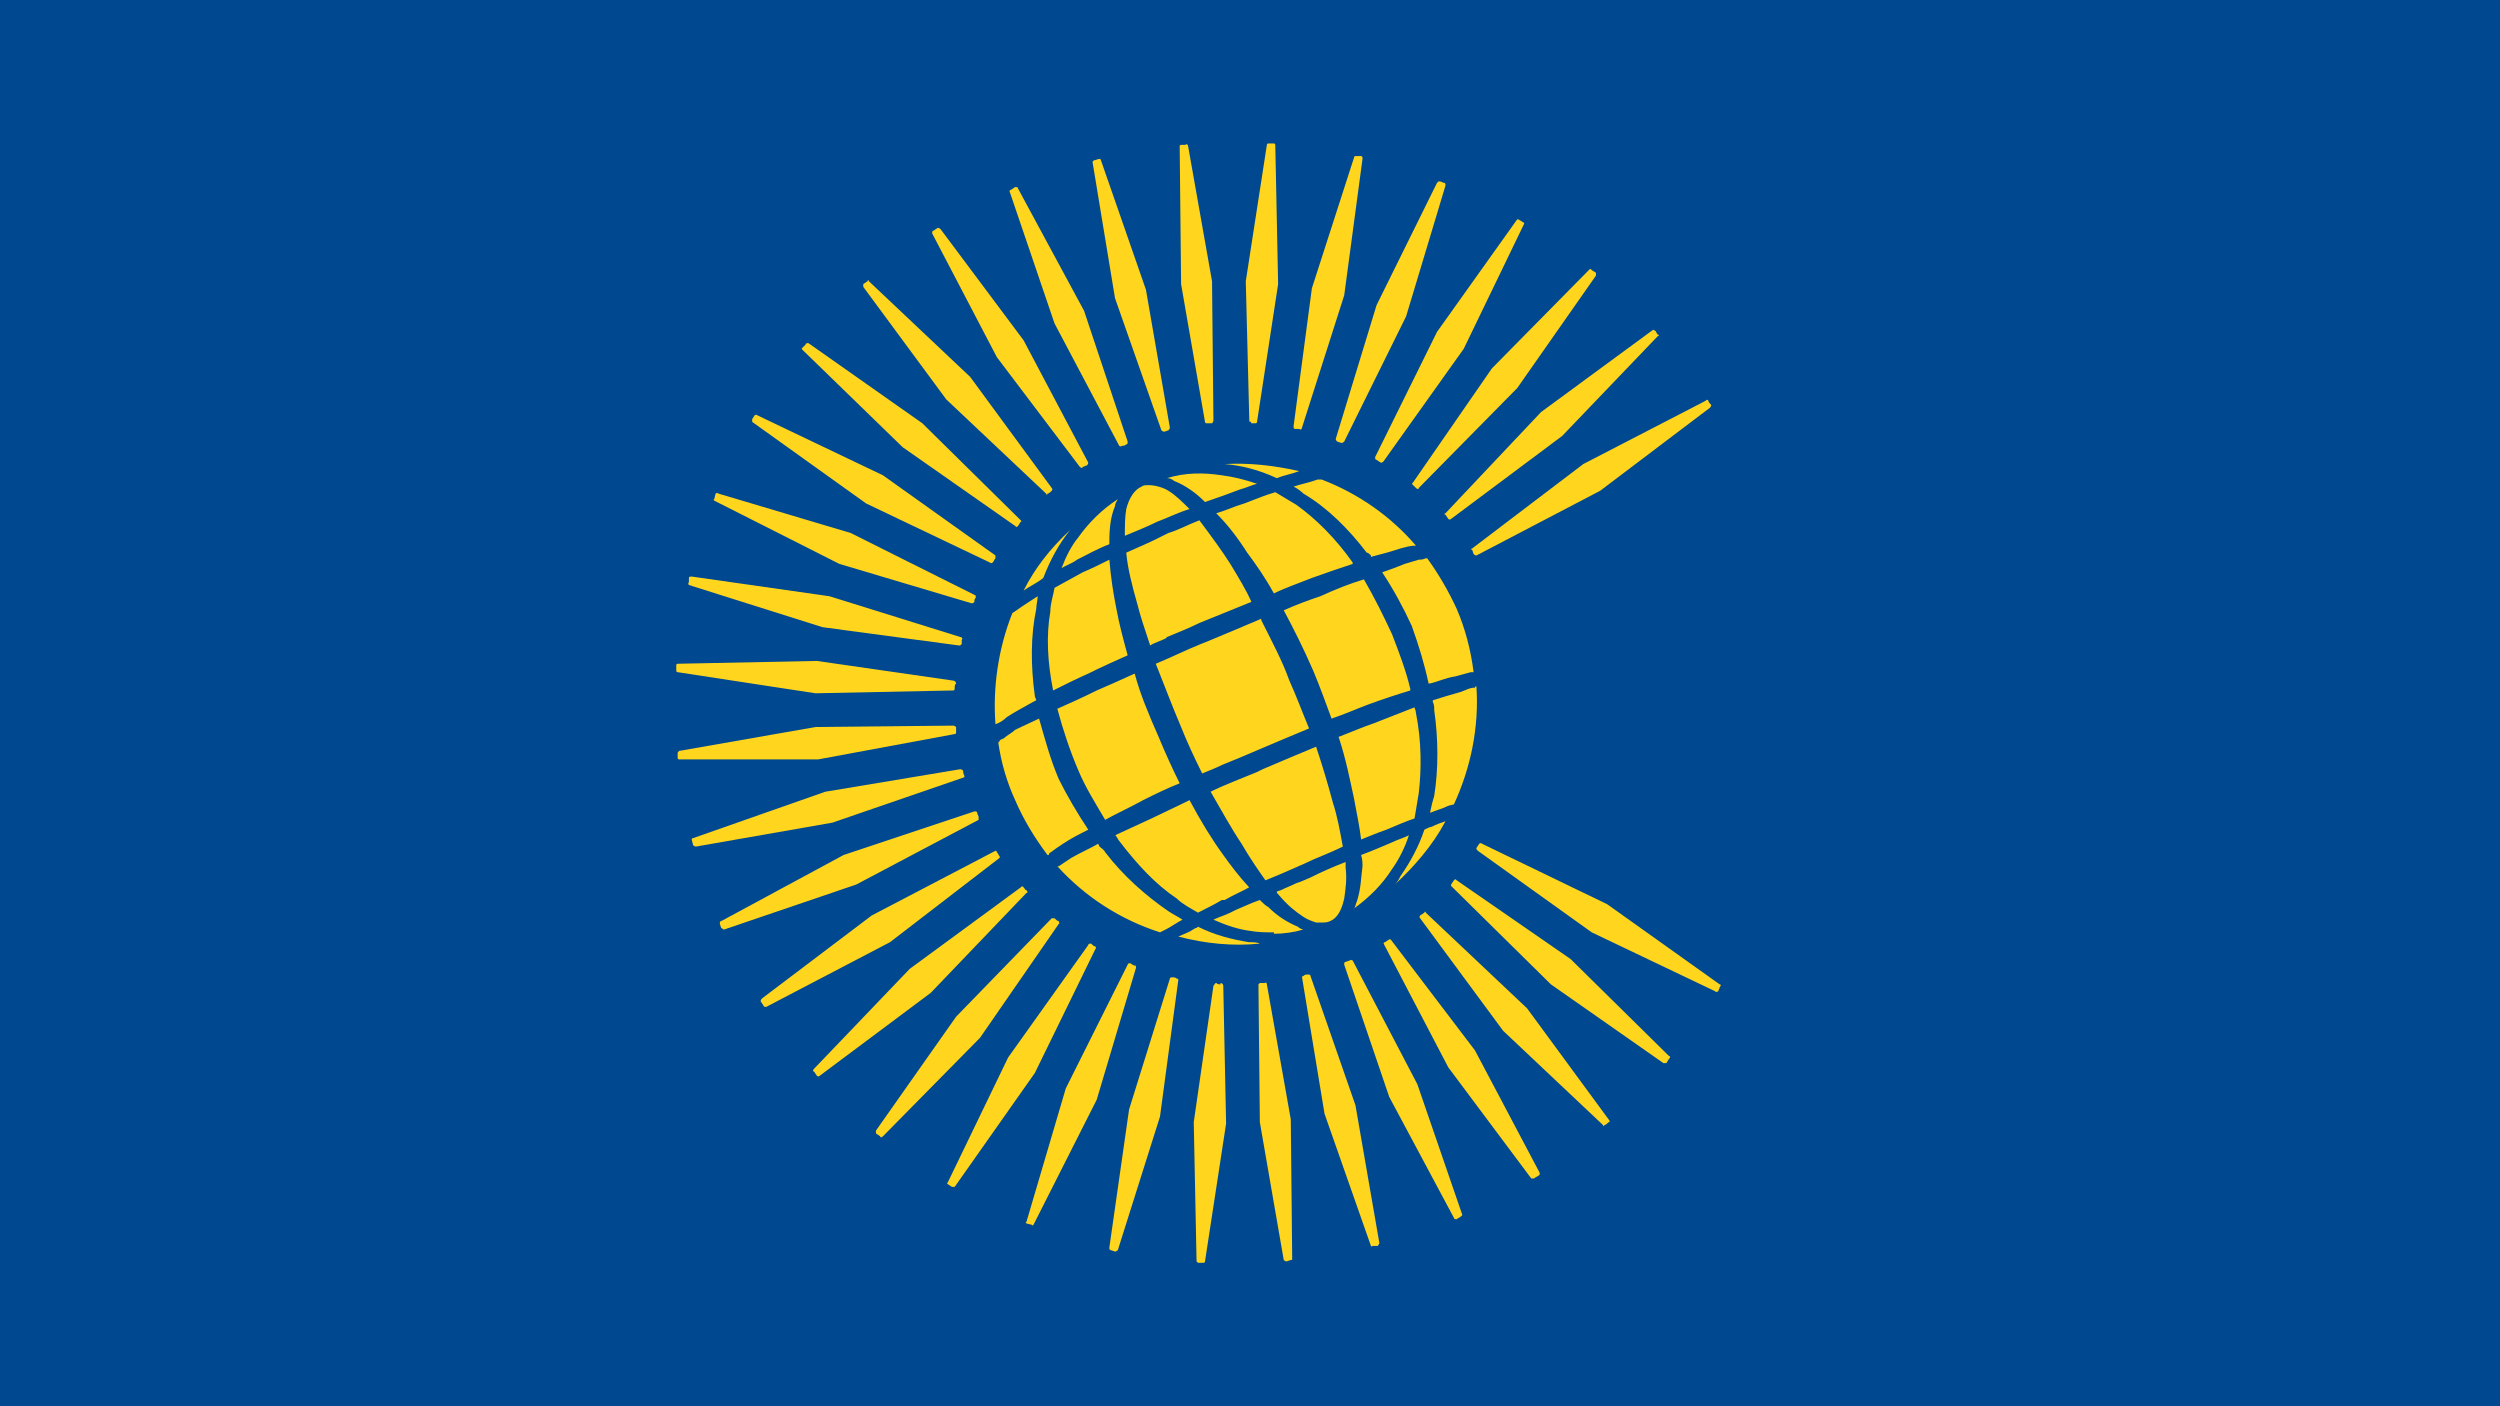 <?xml version="1.0"?>
<svg xmlns="http://www.w3.org/2000/svg" xmlns:xlink="http://www.w3.org/1999/xlink" version="1.1" width="640" height="360" viewBox="0 0 640 360">
<!-- Generated by Kreative Vexillo v1.0 -->
<style>
.blue{fill:rgb(0,73,144);}
.yellow{fill:rgb(255,213,29);}
</style>
<defs>
<path id="globe" d="M -0.109 -0.009 C -0.119 -0.004 -0.128 0.0 -0.137 0.004 C -0.133 0.019 -0.128 0.034 -0.122 0.048 C -0.117 0.06 -0.11 0.071 -0.103 0.083 C -0.094 0.078 -0.085 0.074 -0.076 0.069 C -0.068 0.065 -0.06 0.061 -0.05 0.057 C -0.055 0.047 -0.06 0.036 -0.065 0.024 C -0.072 0.008 -0.078 -0.006 -0.082 -0.021 C -0.093 -0.016 -0.102 -0.012 -0.109 -0.009 M -0.034 0.05 C -0.029 0.048 -0.024 0.046 -0.02 0.044 C -0.01 0.04 -0.003 0.037 0.004 0.034 C 0.018 0.028 0.03 0.023 0.042 0.018 C 0.037 0.006 0.033 -0.005 0.028 -0.016 C 0.023 -0.03 0.016 -0.043 0.008 -0.059 L 0.008 -0.06 C -0.006 -0.054 -0.018 -0.049 -0.03 -0.044 L -0.035 -0.042 C -0.045 -0.038 -0.055 -0.033 -0.067 -0.028 C -0.061 -0.013 -0.055 0.003 -0.049 0.017 C -0.045 0.027 -0.04 0.038 -0.034 0.05 M 0.114 -0.01 C 0.111 -0.023 0.106 -0.036 0.101 -0.049 C 0.095 -0.062 0.088 -0.076 0.081 -0.088 C 0.071 -0.085 0.061 -0.081 0.05 -0.076 C 0.041 -0.073 0.033 -0.07 0.024 -0.066 C 0.031 -0.053 0.038 -0.039 0.045 -0.023 C 0.05 -0.011 0.054 1.999978E-4 0.058 0.011 C 0.067 0.008 0.076 0.004 0.084 0.001 C 0.095 -0.003 0.104 -0.006 0.114 -0.009 M 0.128 -0.014 C 0.133 -0.015 0.139 -0.018 0.146 -0.019 C 0.15 -0.02 0.153 -0.021 0.157 -0.022 C 0.158 -0.022 0.158 -0.022 0.159 -0.022 C 0.157 -0.038 0.153 -0.053 0.147 -0.067 C 0.141 -0.08 0.134 -0.092 0.126 -0.103 L 0.125 -0.103 C 0.123 -0.102 0.121 -0.102 0.12 -0.102 C 0.117 -0.101 0.113 -0.1 0.11 -0.099 C 0.105 -0.097 0.1 -0.095 0.094 -0.093 C 0.102 -0.081 0.109 -0.068 0.115 -0.055 C 0.12 -0.041 0.124 -0.028 0.127 -0.014 M -0.143 0.108 L -0.143 0.107 C -0.139 0.104 -0.136 0.102 -0.133 0.1 C -0.127 0.096 -0.121 0.093 -0.115 0.09 C -0.123 0.078 -0.13 0.066 -0.136 0.054 C -0.142 0.04 -0.146 0.025 -0.15 0.011 C -0.154 0.013 -0.161 0.016 -0.167 0.019 C -0.169 0.021 -0.173 0.023 -0.175 0.025 C -0.177 0.026 -0.178 0.026 -0.178 0.027 L -0.179 0.028 C -0.177 0.042 -0.173 0.056 -0.167 0.069 C -0.161 0.083 -0.153 0.096 -0.144 0.108 M -0.169 -0.064 C -0.179 -0.039 -0.183 -0.011 -0.181 0.015 C -0.178 0.014 -0.175 0.012 -0.173 0.01 C -0.167 0.006 -0.161 0.003 -0.154 -0.001 L -0.152 -0.002 C -0.152 -0.003 -0.153 -0.004 -0.153 -0.005 L -0.153 -0.005 C -0.156 -0.027 -0.156 -0.048 -0.152 -0.067 C -0.152 -0.07 -0.151 -0.073 -0.151 -0.076 C -0.157 -0.072 -0.162 -0.069 -0.166 -0.066 Z M -0.1 -0.102 C -0.106 -0.099 -0.112 -0.096 -0.119 -0.093 C -0.126 -0.089 -0.132 -0.086 -0.139 -0.082 C -0.14 -0.076 -0.142 -0.071 -0.142 -0.065 C -0.145 -0.048 -0.144 -0.029 -0.14 -0.009 C -0.132 -0.013 -0.124 -0.017 -0.115 -0.021 C -0.105 -0.026 -0.096 -0.03 -0.087 -0.034 C -0.09 -0.045 -0.093 -0.056 -0.095 -0.067 C -0.097 -0.077 -0.099 -0.089 -0.1 -0.102 M -0.058 -0.121 L -0.066 -0.117 C -0.072 -0.114 -0.079 -0.111 -0.088 -0.107 C -0.087 -0.096 -0.084 -0.084 -0.08 -0.07 C -0.078 -0.062 -0.075 -0.053 -0.071 -0.041 C -0.068 -0.043 -0.064 -0.044 -0.06 -0.046 L -0.059 -0.047 C -0.052 -0.05 -0.044 -0.053 -0.036 -0.057 C -0.024 -0.062 -0.011 -0.067 0.001 -0.072 C -0.003 -0.081 -0.008 -0.089 -0.014 -0.099 C -0.019 -0.107 -0.027 -0.118 -0.036 -0.13 C -0.044 -0.127 -0.051 -0.123 -0.058 -0.121 M -0.004 -0.142 C -0.011 -0.14 -0.017 -0.137 -0.024 -0.135 C -0.016 -0.127 -0.009 -0.118 -0.002 -0.107 C 0.004 -0.099 0.011 -0.089 0.017 -0.078 C 0.025 -0.082 0.034 -0.085 0.044 -0.089 C 0.055 -0.093 0.064 -0.096 0.073 -0.099 L 0.073 -0.1 C 0.061 -0.117 0.047 -0.131 0.033 -0.141 C 0.028 -0.144 0.023 -0.147 0.018 -0.15 C 0.011 -0.148 0.004 -0.145 -0.004 -0.142 M 0.051 -0.159 L 0.048 -0.159 C 0.043 -0.157 0.037 -0.156 0.031 -0.154 C 0.033 -0.153 0.036 -0.151 0.038 -0.149 C 0.055 -0.139 0.07 -0.124 0.083 -0.107 C 0.084 -0.107 0.085 -0.106 0.086 -0.105 L 0.086 -0.104 C 0.094 -0.106 0.101 -0.108 0.107 -0.11 C 0.111 -0.111 0.114 -0.112 0.118 -0.112 L 0.118 -0.112 H 0.118 C 0.1 -0.133 0.077 -0.149 0.051 -0.159 M 0.035 -0.165 C 0.017 -0.169 -3.000386E-4 -0.171 -0.018 -0.17 C -0.006 -0.169 0.006 -0.166 0.019 -0.16 C 0.024 -0.162 0.03 -0.163 0.035 -0.165 M -0.059 -0.16 C -0.057 -0.16 -0.055 -0.159 -0.054 -0.158 C -0.046 -0.155 -0.038 -0.149 -0.033 -0.144 C -0.033 -0.144 -0.032 -0.143 -0.032 -0.143 C -0.023 -0.146 -0.015 -0.149 -0.007 -0.152 C -0.003 -0.153 0.001 -0.155 0.005 -0.156 C -0.004 -0.159 -0.012 -0.161 -0.02 -0.162 C -0.033 -0.164 -0.046 -0.164 -0.059 -0.16 M -0.072 -0.155 C -0.074 -0.155 -0.076 -0.155 -0.077 -0.154 C -0.082 -0.152 -0.086 -0.146 -0.088 -0.138 C -0.089 -0.132 -0.089 -0.126 -0.089 -0.119 C -0.082 -0.122 -0.074 -0.125 -0.066 -0.129 C -0.058 -0.132 -0.05 -0.136 -0.043 -0.138 C -0.048 -0.143 -0.053 -0.148 -0.058 -0.151 C -0.061 -0.153 -0.067 -0.155 -0.072 -0.155 M -0.122 -0.118 C -0.127 -0.112 -0.131 -0.104 -0.134 -0.096 C -0.131 -0.098 -0.127 -0.099 -0.123 -0.102 C -0.115 -0.106 -0.108 -0.11 -0.1 -0.113 V -0.115 C -0.1 -0.125 -0.099 -0.133 -0.096 -0.14 C -0.096 -0.142 -0.095 -0.143 -0.094 -0.145 C -0.105 -0.138 -0.115 -0.128 -0.122 -0.118 M -0.147 -0.089 C -0.142 -0.102 -0.136 -0.113 -0.128 -0.123 C -0.142 -0.11 -0.153 -0.096 -0.161 -0.08 C -0.157 -0.083 -0.152 -0.085 -0.147 -0.089 M -0.06 0.161 C -0.056 0.159 -0.052 0.156 -0.048 0.154 C -0.051 0.152 -0.055 0.15 -0.058 0.148 C -0.074 0.137 -0.09 0.123 -0.103 0.106 C -0.104 0.104 -0.106 0.103 -0.107 0.102 L -0.108 0.1 L -0.108 0.1 C -0.113 0.103 -0.12 0.106 -0.127 0.11 C -0.13 0.112 -0.133 0.114 -0.136 0.116 L -0.137 0.116 C -0.117 0.138 -0.092 0.154 -0.064 0.163 Z M -0.02 0.14 L -0.018 0.14 C -0.011 0.136 -0.006 0.134 -6.000232E-4 0.131 C -0.008 0.123 -0.014 0.115 -0.019 0.108 C -0.027 0.097 -0.035 0.084 -0.043 0.069 C -0.053 0.074 -0.062 0.078 -0.07 0.082 C -0.079 0.086 -0.087 0.09 -0.096 0.094 L -0.096 0.094 C -0.095 0.094 -0.095 0.095 -0.095 0.095 C -0.094 0.096 -0.094 0.097 -0.093 0.098 C -0.08 0.115 -0.067 0.129 -0.052 0.139 C -0.048 0.143 -0.042 0.146 -0.037 0.149 C -0.031 0.146 -0.025 0.143 -0.02 0.14 M 0.011 0.126 C 0.021 0.122 0.03 0.118 0.039 0.114 C 0.047 0.11 0.056 0.107 0.066 0.102 C 0.064 0.091 0.062 0.08 0.059 0.071 C 0.055 0.056 0.051 0.043 0.047 0.031 C 0.035 0.036 0.023 0.041 0.009 0.047 L 0.005 0.049 C -0.007 0.054 -0.018 0.058 -0.028 0.063 C -0.021 0.075 -0.014 0.088 -0.006 0.1 C -2.0002434E-4 0.11 0.006 0.119 0.011 0.126 M 0.079 0.097 C 0.084 0.095 0.091 0.092 0.097 0.09 C 0.104 0.087 0.111 0.084 0.117 0.082 C 0.118 0.076 0.119 0.07 0.12 0.064 C 0.122 0.047 0.122 0.027 0.118 0.007 C 0.118 0.005 0.117 0.004 0.117 0.003 V 0.003 C 0.109 0.006 0.102 0.009 0.094 0.012 L 0.089 0.014 C 0.08 0.017 0.071 0.021 0.063 0.024 C 0.068 0.039 0.071 0.054 0.074 0.068 C 0.076 0.079 0.078 0.088 0.079 0.097 M 0.139 0.084 C 0.136 0.085 0.133 0.086 0.129 0.088 C 0.128 0.088 0.126 0.089 0.124 0.09 C 0.12 0.102 0.114 0.113 0.107 0.123 C 0.106 0.125 0.105 0.127 0.103 0.129 C 0.117 0.116 0.13 0.101 0.139 0.084 M 0.101 0.118 C 0.106 0.111 0.11 0.103 0.113 0.094 C 0.109 0.096 0.105 0.097 0.101 0.099 C 0.094 0.102 0.087 0.105 0.079 0.108 C 0.08 0.111 0.08 0.114 0.08 0.116 C 0.079 0.123 0.079 0.132 0.076 0.141 C 0.075 0.143 0.075 0.145 0.074 0.146 C 0.085 0.138 0.094 0.129 0.101 0.118 M 0.052 0.156 C 0.053 0.156 0.055 0.156 0.057 0.155 C 0.064 0.152 0.066 0.143 0.067 0.139 C 0.068 0.132 0.069 0.125 0.068 0.117 C 0.068 0.116 0.068 0.115 0.068 0.114 C 0.068 0.114 0.068 0.113 0.068 0.113 C 0.06 0.116 0.051 0.12 0.043 0.124 C 0.041 0.125 0.038 0.126 0.036 0.127 L 0.033 0.128 C 0.029 0.13 0.026 0.131 0.022 0.133 L 0.019 0.134 C 0.019 0.135 0.02 0.136 0.021 0.137 C 0.027 0.144 0.032 0.148 0.038 0.152 C 0.041 0.154 0.044 0.155 0.047 0.156 C 0.049 0.156 0.05 0.156 0.052 0.156 M 0.017 0.164 C 0.024 0.164 0.031 0.163 0.038 0.161 C 0.037 0.161 0.035 0.16 0.034 0.159 C 0.027 0.156 0.02 0.152 0.013 0.145 C 0.011 0.144 0.009 0.142 0.007 0.14 C 9.999913E-4 0.142 -0.005 0.145 -0.01 0.147 L -0.014 0.149 C -0.018 0.151 -0.022 0.152 -0.026 0.154 C -0.017 0.158 -0.008 0.161 3.9999187E-4 0.162 C 0.006 0.163 0.011 0.163 0.017 0.163 M -8.0000795E-4 0.17 C -0.013 0.168 -0.025 0.165 -0.037 0.159 C -0.038 0.16 -0.038 0.16 -0.039 0.16 C -0.04 0.161 -0.041 0.161 -0.042 0.162 C -0.046 0.164 -0.049 0.165 -0.051 0.166 C -0.032 0.171 -0.012 0.173 0.007 0.171 C 0.005 0.17 0.002 0.17 -7.000081E-4 0.17 M 0.145 0.072 C 0.157 0.046 0.163 0.017 0.161 -0.012 C 0.161 -0.012 0.16 -0.012 0.16 -0.011 L 0.16 -0.011 C 0.156 -0.011 0.153 -0.009 0.15 -0.008 C 0.143 -0.006 0.136 -0.004 0.13 -0.002 L 0.13 -8.000099E-4 C 0.131 8.9999015E-4 0.131 0.003 0.131 0.005 C 0.134 0.026 0.134 0.047 0.131 0.066 C 0.13 0.069 0.129 0.073 0.128 0.078 C 0.133 0.076 0.137 0.075 0.141 0.073 Z"/>
<path id="pins" d="M 0.073 0.183 C 0.072 0.183 0.072 0.182 0.071 0.183 L 0.068 0.184 C 0.067 0.184 0.067 0.185 0.067 0.186 L 0.099 0.28 L 0.145 0.366 C 0.145 0.367 0.146 0.367 0.147 0.367 C 0.148 0.366 0.149 0.366 0.15 0.365 C 0.15 0.365 0.15 0.365 0.15 0.365 C 0.15 0.365 0.151 0.364 0.151 0.364 L 0.119 0.271 Z M -0.093 -0.183 C -0.093 -0.183 -0.092 -0.182 -0.091 -0.183 C -0.09 -0.183 -0.089 -0.183 -0.088 -0.184 C -0.087 -0.184 -0.087 -0.185 -0.087 -0.186 L -0.118 -0.279 L -0.165 -0.366 C -0.165 -0.367 -0.166 -0.367 -0.167 -0.367 L -0.17 -0.365 C -0.171 -0.365 -0.171 -0.364 -0.171 -0.364 L -0.139 -0.27 Z M 0.1 0.168 C 0.1 0.168 0.099 0.168 0.099 0.168 L 0.096 0.17 C 0.095 0.17 0.095 0.171 0.095 0.171 L 0.141 0.259 L 0.2 0.338 C 0.201 0.338 0.202 0.338 0.202 0.338 C 0.203 0.337 0.204 0.337 0.205 0.336 L 0.205 0.336 C 0.206 0.336 0.206 0.335 0.206 0.334 L 0.16 0.247 Z M -0.18 -0.246 L -0.121 -0.168 C -0.12 -0.167 -0.119 -0.167 -0.119 -0.168 C -0.118 -0.168 -0.117 -0.169 -0.116 -0.169 C -0.115 -0.17 -0.115 -0.171 -0.115 -0.171 L -0.161 -0.258 L -0.22 -0.337 C -0.221 -0.338 -0.222 -0.338 -0.222 -0.338 L -0.225 -0.336 C -0.226 -0.336 -0.226 -0.335 -0.226 -0.334 Z M 0.125 0.149 C 0.125 0.148 0.124 0.148 0.124 0.149 L 0.121 0.151 C 0.121 0.151 0.12 0.152 0.121 0.153 L 0.18 0.233 L 0.251 0.3 C 0.251 0.301 0.252 0.301 0.252 0.3 C 0.253 0.3 0.254 0.299 0.255 0.298 H 0.255 C 0.256 0.298 0.256 0.297 0.255 0.296 L 0.197 0.217 Z M -0.145 -0.149 C -0.145 -0.148 -0.144 -0.148 -0.144 -0.149 C -0.143 -0.149 -0.142 -0.15 -0.141 -0.151 V -0.151 C -0.141 -0.151 -0.14 -0.152 -0.141 -0.153 L -0.199 -0.232 L -0.271 -0.3 C -0.271 -0.301 -0.272 -0.301 -0.272 -0.3 L -0.275 -0.298 C -0.275 -0.298 -0.275 -0.297 -0.275 -0.296 L -0.216 -0.216 Z M 0.228 0.182 L 0.147 0.126 C 0.146 0.125 0.146 0.125 0.145 0.126 L 0.143 0.129 C 0.143 0.129 0.143 0.13 0.143 0.13 L 0.214 0.2 L 0.294 0.256 C 0.295 0.256 0.296 0.256 0.296 0.256 C 0.297 0.255 0.297 0.254 0.298 0.253 L 0.298 0.253 C 0.299 0.252 0.299 0.251 0.298 0.251 Z M -0.247 -0.182 L -0.167 -0.126 C -0.166 -0.125 -0.166 -0.125 -0.165 -0.126 C -0.164 -0.127 -0.164 -0.128 -0.163 -0.129 H -0.163 C -0.162 -0.129 -0.163 -0.13 -0.163 -0.13 L -0.233 -0.199 L -0.314 -0.256 C -0.315 -0.256 -0.316 -0.256 -0.316 -0.255 L -0.318 -0.253 C -0.319 -0.252 -0.319 -0.252 -0.318 -0.251 Z M 0.254 0.143 L 0.165 0.1 C 0.164 0.099 0.163 0.1 0.163 0.1 L 0.161 0.103 C 0.161 0.104 0.161 0.104 0.162 0.105 L 0.243 0.163 L 0.331 0.205 C 0.331 0.206 0.332 0.205 0.333 0.205 C 0.333 0.204 0.334 0.203 0.334 0.202 C 0.334 0.202 0.334 0.202 0.334 0.202 C 0.335 0.201 0.335 0.2 0.334 0.2 Z M -0.273 -0.142 L -0.185 -0.1 C -0.184 -0.099 -0.183 -0.1 -0.183 -0.1 C -0.182 -0.101 -0.182 -0.102 -0.181 -0.103 L -0.181 -0.103 C -0.181 -0.104 -0.181 -0.105 -0.181 -0.105 L -0.261 -0.162 L -0.351 -0.205 C -0.351 -0.205 -0.352 -0.205 -0.352 -0.205 L -0.354 -0.202 C -0.354 -0.201 -0.354 -0.2 -0.354 -0.2 Z M -0.292 -0.099 L -0.198 -0.071 C -0.197 -0.071 -0.197 -0.071 -0.196 -0.072 C -0.196 -0.073 -0.196 -0.074 -0.195 -0.075 L -0.195 -0.075 C -0.195 -0.076 -0.195 -0.077 -0.196 -0.077 L -0.284 -0.121 L -0.378 -0.149 C -0.379 -0.15 -0.38 -0.149 -0.38 -0.149 L -0.381 -0.145 C -0.382 -0.145 -0.381 -0.144 -0.381 -0.144 Z M -0.304 -0.054 L -0.207 -0.041 C -0.206 -0.041 -0.206 -0.041 -0.205 -0.042 C -0.205 -0.043 -0.205 -0.044 -0.205 -0.045 C -0.205 -0.045 -0.205 -0.045 -0.205 -0.045 C -0.204 -0.046 -0.205 -0.047 -0.206 -0.047 L -0.299 -0.076 L -0.397 -0.09 C -0.398 -0.09 -0.399 -0.09 -0.399 -0.089 L -0.399 -0.086 C -0.4 -0.085 -0.399 -0.084 -0.399 -0.084 Z M -0.309 -0.007 L -0.211 -0.009 C -0.21 -0.009 -0.21 -0.01 -0.21 -0.011 C -0.21 -0.012 -0.21 -0.013 -0.209 -0.014 V -0.014 C -0.209 -0.015 -0.21 -0.016 -0.211 -0.016 L -0.308 -0.03 L -0.407 -0.028 C -0.407 -0.028 -0.408 -0.028 -0.408 -0.027 L -0.408 -0.024 C -0.408 -0.023 -0.408 -0.022 -0.407 -0.022 Z M -0.21 0.022 C -0.209 0.022 -0.209 0.021 -0.209 0.021 C -0.209 0.02 -0.209 0.018 -0.209 0.017 V 0.017 C -0.209 0.017 -0.21 0.016 -0.211 0.016 L -0.309 0.017 L -0.406 0.034 C -0.407 0.035 -0.407 0.035 -0.407 0.036 L -0.407 0.039 C -0.407 0.04 -0.406 0.04 -0.406 0.04 L -0.307 0.04 Z M -0.204 0.053 C -0.203 0.053 -0.203 0.052 -0.203 0.052 C -0.204 0.05 -0.204 0.049 -0.204 0.048 C -0.204 0.048 -0.205 0.047 -0.206 0.047 L -0.302 0.063 L -0.396 0.096 C -0.397 0.096 -0.397 0.097 -0.397 0.097 L -0.396 0.101 C -0.396 0.101 -0.395 0.102 -0.394 0.102 L -0.297 0.085 Z M -0.193 0.083 C -0.193 0.083 -0.193 0.082 -0.193 0.081 C -0.193 0.08 -0.194 0.079 -0.194 0.078 L -0.194 0.078 C -0.194 0.077 -0.195 0.077 -0.196 0.077 L -0.289 0.108 L -0.376 0.155 C -0.377 0.155 -0.377 0.156 -0.377 0.157 L -0.376 0.16 C -0.375 0.16 -0.375 0.161 -0.374 0.161 L -0.28 0.129 Z M 0.158 -0.11 C 0.157 -0.11 0.157 -0.109 0.158 -0.109 L 0.159 -0.106 C 0.16 -0.105 0.161 -0.105 0.161 -0.105 L 0.249 -0.151 L 0.327 -0.21 C 0.328 -0.211 0.328 -0.212 0.328 -0.212 C 0.327 -0.213 0.326 -0.214 0.326 -0.215 V -0.215 C 0.325 -0.216 0.325 -0.216 0.324 -0.215 L 0.237 -0.17 Z M -0.178 0.11 C -0.178 0.11 -0.178 0.109 -0.178 0.109 C -0.179 0.108 -0.179 0.107 -0.18 0.106 L -0.18 0.106 C -0.18 0.105 -0.181 0.105 -0.181 0.105 L -0.269 0.151 L -0.347 0.21 C -0.348 0.211 -0.348 0.212 -0.348 0.212 L -0.346 0.215 C -0.346 0.216 -0.345 0.216 -0.344 0.216 L -0.256 0.17 Z M 0.139 -0.135 C 0.138 -0.135 0.138 -0.134 0.139 -0.134 L 0.141 -0.131 C 0.141 -0.131 0.142 -0.13 0.143 -0.131 L 0.222 -0.19 L 0.29 -0.261 C 0.291 -0.261 0.291 -0.262 0.29 -0.262 C 0.289 -0.263 0.289 -0.264 0.288 -0.265 C 0.287 -0.265 0.287 -0.266 0.286 -0.265 L 0.207 -0.207 Z M -0.159 0.135 C -0.158 0.135 -0.158 0.134 -0.159 0.133 C -0.16 0.133 -0.16 0.132 -0.161 0.131 H -0.161 C -0.162 0.13 -0.162 0.13 -0.163 0.131 L -0.242 0.189 L -0.31 0.26 C -0.311 0.261 -0.311 0.262 -0.31 0.262 L -0.308 0.265 C -0.308 0.265 -0.307 0.266 -0.306 0.265 L -0.227 0.206 Z M 0.116 -0.157 C 0.115 -0.156 0.115 -0.156 0.116 -0.155 L 0.118 -0.153 C 0.119 -0.152 0.12 -0.152 0.12 -0.153 L 0.19 -0.224 L 0.246 -0.304 C 0.246 -0.305 0.246 -0.306 0.246 -0.306 C 0.245 -0.307 0.244 -0.307 0.243 -0.308 V -0.308 C 0.242 -0.309 0.242 -0.309 0.241 -0.308 L 0.172 -0.238 Z M -0.136 0.157 C -0.135 0.157 -0.136 0.156 -0.136 0.155 C -0.137 0.155 -0.138 0.154 -0.139 0.153 V 0.153 C -0.139 0.153 -0.14 0.153 -0.141 0.153 L -0.209 0.223 L -0.266 0.304 C -0.266 0.305 -0.266 0.306 -0.266 0.306 L -0.263 0.308 C -0.263 0.309 -0.262 0.309 -0.261 0.308 L -0.192 0.238 Z M 0.089 -0.175 C 0.089 -0.174 0.089 -0.173 0.09 -0.173 L 0.093 -0.171 C 0.094 -0.171 0.094 -0.171 0.095 -0.172 L 0.152 -0.252 L 0.195 -0.341 C 0.195 -0.341 0.195 -0.342 0.194 -0.342 C 0.193 -0.343 0.192 -0.343 0.191 -0.344 C 0.191 -0.344 0.19 -0.344 0.19 -0.344 L 0.133 -0.264 Z M -0.11 0.175 C -0.109 0.174 -0.11 0.173 -0.11 0.173 C -0.111 0.173 -0.112 0.172 -0.113 0.171 C -0.113 0.171 -0.113 0.171 -0.113 0.171 C -0.114 0.171 -0.115 0.171 -0.115 0.172 L -0.172 0.252 L -0.215 0.341 C -0.216 0.341 -0.215 0.342 -0.215 0.342 L -0.212 0.344 C -0.211 0.344 -0.211 0.344 -0.21 0.344 L -0.153 0.263 Z M 0.062 -0.186 L 0.065 -0.185 C 0.065 -0.185 0.066 -0.185 0.067 -0.186 L 0.111 -0.275 L 0.139 -0.368 C 0.139 -0.369 0.139 -0.37 0.138 -0.37 C 0.137 -0.37 0.136 -0.371 0.135 -0.371 L 0.135 -0.371 C 0.134 -0.371 0.134 -0.371 0.133 -0.37 L 0.09 -0.283 L 0.061 -0.188 C 0.061 -0.187 0.061 -0.187 0.062 -0.186 M -0.082 0.187 C -0.083 0.186 -0.084 0.186 -0.085 0.185 V 0.185 C -0.086 0.185 -0.087 0.185 -0.087 0.186 L -0.131 0.274 L -0.159 0.369 C -0.16 0.369 -0.159 0.37 -0.159 0.37 L -0.155 0.371 C -0.155 0.372 -0.154 0.371 -0.154 0.371 L -0.109 0.282 L -0.081 0.188 C -0.081 0.188 -0.081 0.187 -0.082 0.186 M 0.035 -0.195 C 0.036 -0.194 0.037 -0.195 0.037 -0.196 L 0.067 -0.29 L 0.08 -0.387 C 0.08 -0.388 0.08 -0.389 0.079 -0.389 C 0.078 -0.389 0.077 -0.389 0.075 -0.389 V -0.389 C 0.075 -0.389 0.074 -0.389 0.074 -0.388 L 0.044 -0.295 L 0.031 -0.197 C 0.031 -0.196 0.031 -0.195 0.032 -0.195 Z M -0.055 0.195 H -0.055 C -0.056 0.195 -0.057 0.195 -0.057 0.196 L -0.086 0.289 L -0.1 0.387 C -0.1 0.388 -0.1 0.389 -0.099 0.389 L -0.096 0.39 C -0.095 0.39 -0.094 0.389 -0.094 0.389 L -0.064 0.294 L -0.051 0.197 C -0.051 0.196 -0.051 0.196 -0.052 0.196 C -0.053 0.195 -0.054 0.195 -0.055 0.195 M 7.9997256E-4 -0.199 L 0.004 -0.199 C 0.005 -0.199 0.005 -0.2 0.005 -0.2 L 0.02 -0.298 L 0.018 -0.396 C 0.018 -0.397 0.018 -0.398 0.017 -0.398 C 0.016 -0.398 0.015 -0.398 0.013 -0.398 C 0.013 -0.398 0.012 -0.398 0.012 -0.397 L -0.003 -0.3 L -5.000264E-4 -0.201 C -5.000264E-4 -0.2 9.997364E-5 -0.2 7.999736E-4 -0.2 M -0.021 0.2 C -0.022 0.2 -0.023 0.2 -0.024 0.199 C -0.025 0.199 -0.025 0.2 -0.026 0.201 L -0.04 0.298 L -0.038 0.397 C -0.038 0.397 -0.037 0.398 -0.037 0.398 L -0.034 0.398 C -0.033 0.398 -0.032 0.398 -0.032 0.397 L -0.017 0.299 L -0.019 0.201 C -0.019 0.2 -0.02 0.199 -0.021 0.199 M -0.032 -0.2 C -0.032 -0.199 -0.031 -0.199 -0.031 -0.199 L -0.027 -0.199 C -0.027 -0.199 -0.026 -0.2 -0.026 -0.201 L -0.027 -0.3 L -0.044 -0.396 C -0.044 -0.397 -0.045 -0.398 -0.046 -0.397 C -0.047 -0.397 -0.048 -0.397 -0.049 -0.397 C -0.049 -0.397 -0.049 -0.397 -0.049 -0.397 C -0.05 -0.397 -0.05 -0.396 -0.05 -0.396 L -0.049 -0.298 Z M 0.012 0.2 C 0.012 0.199 0.011 0.198 0.011 0.199 C 0.01 0.199 0.008 0.199 0.007 0.199 C 0.007 0.199 0.006 0.2 0.006 0.2 L 0.007 0.298 L 0.024 0.396 C 0.024 0.396 0.025 0.397 0.026 0.397 L 0.029 0.396 C 0.03 0.396 0.03 0.396 0.03 0.395 L 0.029 0.296 Z M -0.063 -0.194 C -0.063 -0.194 -0.062 -0.193 -0.061 -0.193 L -0.058 -0.194 C -0.058 -0.194 -0.057 -0.195 -0.057 -0.196 L -0.074 -0.294 L -0.106 -0.386 C -0.106 -0.387 -0.107 -0.387 -0.107 -0.387 C -0.108 -0.387 -0.11 -0.386 -0.111 -0.386 H -0.111 C -0.111 -0.386 -0.112 -0.385 -0.112 -0.385 L -0.096 -0.288 Z M 0.043 0.194 C 0.043 0.193 0.042 0.193 0.041 0.193 C 0.04 0.193 0.039 0.193 0.038 0.194 H 0.038 C 0.037 0.194 0.037 0.195 0.037 0.195 L 0.053 0.292 L 0.086 0.386 C 0.086 0.386 0.087 0.387 0.087 0.386 L 0.091 0.386 C 0.091 0.385 0.092 0.385 0.092 0.384 L 0.075 0.286 Z"/>
</defs>
<g>
<rect x="0" y="0" width="640" height="360" class="blue"/>
<use xlink:href="#pins" transform="translate(320 180) scale(360 360) rotate(0)" class="yellow"/>
<use xlink:href="#globe" transform="translate(320 180) scale(360 360) rotate(0)" class="yellow"/>
</g>
</svg>
